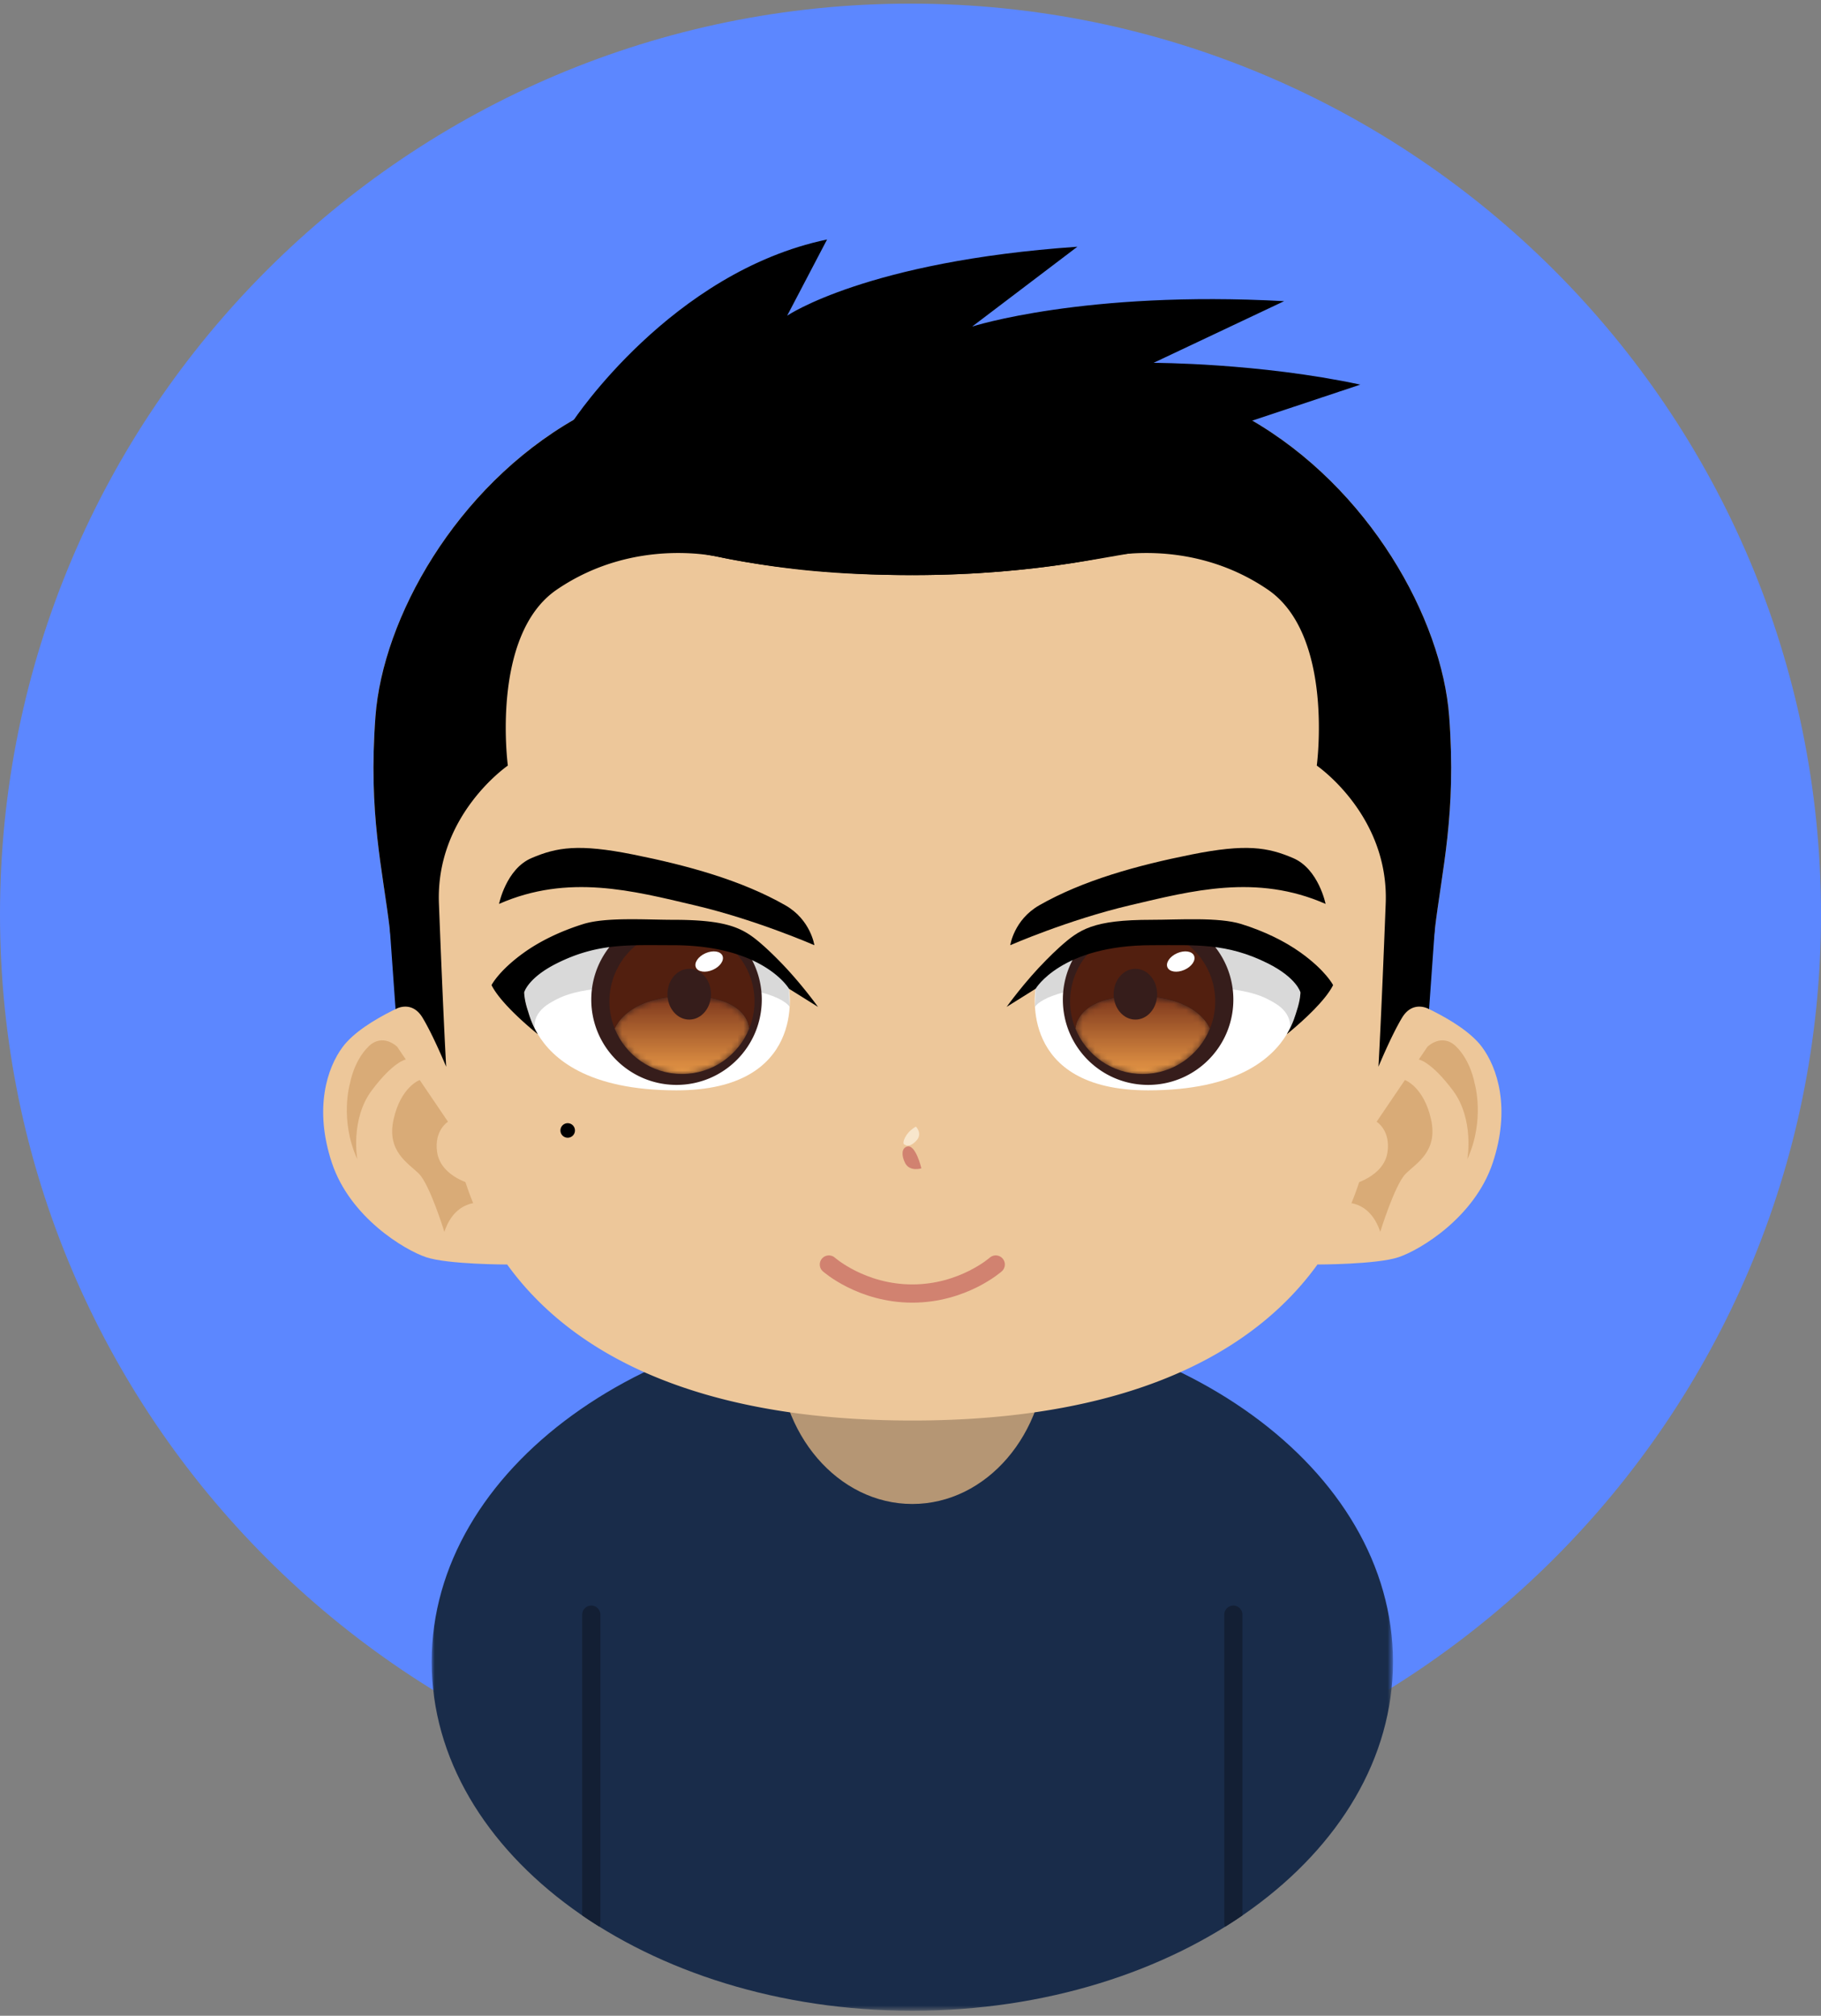 <svg width="300" height="332" xmlns="http://www.w3.org/2000/svg" xmlns:xlink="http://www.w3.org/1999/xlink">
  <rect width="100%" height="100%" fill="#808080" stroke="none"/>
  <defs>
    <path id="a" d="M0 .398h158.367v114.94H0z"/>
    <path d="M.275 5.567c1.772 4.384 6.06 7.48 11.08 7.48 5.02 0 9.31-3.099 11.081-7.486C22.424 5.238 22.084.2 12.251.2 2.315.199.357 5.341.275 5.567" id="c"/>
    <path d="M.273 5.561c1.77 4.387 6.06 7.487 11.082 7.487 5.019 0 9.307-3.097 11.079-7.481-.082-.226-2.04-5.368-11.976-5.368C.625.199.284 5.238.273 5.561" id="f"/>
    <linearGradient x1="49.999%" y1="100.002%" x2="49.999%" y2=".002%" id="d">
      <stop stop-color="#E69746" offset="0%"/>
      <stop stop-color="#7C361C" offset="100%"/>
    </linearGradient>
    <linearGradient x1="50.001%" y1="100.002%" x2="50.001%" y2=".002%" id="g">
      <stop stop-color="#E69746" offset="0%"/>
      <stop stop-color="#7C361C" offset="100%"/>
    </linearGradient>
  </defs>
  <g fill="none" fill-rule="evenodd">
    <path d="M300 150.598c0 82.842-67.158 150-150 150-82.843 0-150-67.158-150-150 0-82.843 67.157-150 150-150 82.842 0 150 67.157 150 150" fill="#5C87FF"/>
    <g transform="translate(71.116 215.837)">
      <mask id="b" fill="#fff">
        <use xlink:href="#a"/>
      </mask>
      <path d="M158.367 57.869c0 31.74-35.452 57.47-79.184 57.47S0 89.609 0 57.869 35.451.399 79.183.399c43.732 0 79.184 25.73 79.184 57.47" fill="#192C4A" mask="url(#b)"/>
    </g>
    <path d="M172.41 222.012c0 14.192-9.899 25.697-22.111 25.697-12.212 0-22.112-11.505-22.112-25.697 0-14.192 9.9-25.697 22.112-25.697 12.212 0 22.111 11.505 22.111 25.697" fill="#B59674"/>
    <path d="M98.904 265.937a1.494 1.494 0 10-2.988 0v49.538a77.029 77.029 0 002.857 1.867 1.49 1.49 0 00.131-.609v-50.796zM201.693 265.937a1.494 1.494 0 112.988 0v49.538a77.004 77.004 0 01-2.856 1.867 1.48 1.48 0 01-.132-.609v-50.796z" fill="#131F34"/>
    <path d="M83.56 208.267s-9.755 0-13.34-1.195c-3.586-1.195-12.55-6.574-15.539-15.538-2.988-8.964-.793-15.676 1.793-19.123 3.586-4.781 13.745-8.367 13.745-8.367s6.275-8.665 8.068 10.458c1.793 19.124 5.272 33.765 5.272 33.765M217.038 208.267s9.755 0 13.34-1.195c3.586-1.195 12.55-6.574 15.538-15.538 2.988-8.964.793-15.676-1.793-19.123-3.585-4.781-13.745-8.367-13.745-8.367s-6.275-8.665-8.067 10.458c-1.793 19.124-5.273 33.765-5.273 33.765" fill="#EDC79A"/>
    <path d="M222.61 195.12s5.378-1.195 5.976-5.379c.514-3.598-1.793-4.99-1.793-4.99l4.658-6.87s3.11 1.103 4.306 6.482c1.174 5.283-2.39 7.171-4.183 8.964-1.793 1.793-4.184 9.562-4.184 9.562-1.792-5.379-5.976-4.781-5.976-4.781M233.741 174.502l1.418-2.091s2.39-2.39 4.781 0c2.39 2.39 2.988 5.976 2.988 5.976s1.793 5.976-1.195 12.55c0 0 1.195-6.574-2.39-11.355-3.586-4.78-5.602-5.08-5.602-5.08M77.988 195.12s-5.378-1.195-5.976-5.379c-.514-3.598 1.793-4.99 1.793-4.99l-4.658-6.87s-3.111 1.103-4.306 6.482c-1.174 5.283 2.39 7.171 4.183 8.964 1.793 1.793 4.183 9.562 4.183 9.562 1.793-5.379 5.976-4.781 5.976-4.781" fill="#D9AB77"/>
    <path d="M150.299 57.072c20.319 0 38.844 2.39 55.577 11.952 19.69 11.251 31.674 32.869 32.869 49.004 1.195 16.136-1.195 25.1-2.39 35.26-1.196 10.159-2.39 16.135-2.39 16.135l-7.561-.028a51.04 51.04 0 01.389 6.303c0 33.5-23.307 58.266-76.494 58.266s-76.494-24.766-76.494-58.266c0-2.314.155-4.597.459-6.842l-8.826-.031s0-5.378-1.195-15.538-3.586-19.123-2.39-35.259c1.195-16.135 13.178-37.753 32.868-49.004 16.733-9.562 35.26-11.952 55.578-11.952z" fill="#EDC79A"/>
    <path d="M164.044 208.267s-5.379 4.781-13.745 4.781c-8.367 0-13.745-4.78-13.745-4.78" stroke="#D18270" stroke-width="3" stroke-linecap="round" stroke-linejoin="round"/>
    <path d="M129.98 162.849s-4.183-8.367-19.123-8.367c-7.197 0-12.363.803-19.124 4.184-4.78 2.39-5.378 4.78-5.378 4.78s0 1.196.597 2.989c.189.567.56 2.09 1.656 3.91 2.37 3.93 8.137 9.237 22.846 9.237 21.514 0 18.526-16.733 18.526-16.733" fill="#FFF"/>
    <path d="M88.608 170.344c-1.096-1.818-1.467-3.342-1.656-3.91-.598-1.792-.598-2.987-.598-2.987s-1.195-3.586 3.586-5.977c6.761-3.38 13.745-4.183 20.916-3.585 4.514.376 11.41 1.675 15.538 4.183 2.432 1.477 3.586 4.78 3.586 4.78l.113 2.984s-1.906-3.58-16.846-3.58c-16.733 0-19.721 1.195-22.71 2.987-2.987 1.793-2.444 4.172-2.444 4.172l.515.933z" fill="#D9D9D9"/>
    <path d="M125.498 164.642c0 7.756-6.287 14.044-14.044 14.044-7.756 0-14.044-6.288-14.044-14.044 0-4.715 2.324-8.887 5.888-11.434 2.299-1.643 5.115-.518 8.156-.518 3.745 0 7.148-.626 9.666 1.763a14.005 14.005 0 014.378 10.189" fill="#361D1B"/>
    <g transform="translate(100.996 163.845)">
      <mask id="e" fill="#fff">
        <use xlink:href="#c"/>
      </mask>
      <path d="M.275 5.567c1.772 4.384 6.06 7.48 11.08 7.48 5.02 0 9.31-3.099 11.081-7.486C22.424 5.238 22.084.2 12.251.2 2.315.199.357 5.341.275 5.567" fill="url(#d)" mask="url(#e)"/>
    </g>
    <g>
      <path d="M112.35 152.988c-6.6 0-11.952 5.351-11.952 11.953 0 1.581.315 3.089.874 4.47.08-.225 2.039-5.367 11.975-5.367 9.834 0 10.173 5.04 10.185 5.362.557-1.38.87-2.885.87-4.465 0-6.602-5.35-11.953-11.951-11.953" fill="#521F0F"/>
      <path d="M117.131 163.745c0 2.31-1.605 4.184-3.585 4.184s-3.586-1.873-3.586-4.184c0-2.31 1.606-4.183 3.586-4.183 1.98 0 3.585 1.873 3.585 4.183" fill="#361D1B"/>
      <path d="M134.163 155.678s-9.561-4.184-19.72-6.574c-10.16-2.39-20.83-5.235-32.229-.227 0 0 1.153-5.75 5.336-7.542 4.183-1.793 7.769-2.39 16.733-.598 8.964 1.793 17.891 4.248 25.1 8.367 4.183 2.39 4.78 6.574 4.78 6.574" fill="#000"/>
      <path d="M150.299 57.072c-20.319 0-38.845 2.39-55.578 11.952-19.69 11.251-31.673 32.869-32.868 49.004-1.196 16.136 1.195 25.1 2.39 35.26 1.195 10.159 2.092 6.274 2.092 6.274s4.482-3.287 4.482-17.63c0-14.342 3.585-32.27 14.342-41.234 10.757-8.965 15.837-11.056 21.514-10.757 10.216.537 17.929 4.78 43.626 4.78 21.514 0 33.466-3.585 43.625-4.78 10.16-1.196 10.757 1.792 21.514 10.757 10.757 8.964 14.343 26.892 14.343 41.235 0 14.342 5.677 18.227 5.677 18.227s-.299 3.287.897-6.873c1.195-10.16 3.585-19.123 2.39-35.259-1.195-16.135-13.18-37.753-32.869-49.004-16.733-9.562-35.258-11.952-55.577-11.952" fill="#000"/>
      <path d="M94.422 69.323s16.136-24.502 41.833-29.88l-6.574 12.55s13.148-8.965 47.809-11.355l-17.33 13.147s18.525-5.976 51.394-4.183l-21.514 10.16s17.33 0 34.064 3.585l-17.929 5.976" fill="#000"/>
      <path d="M149.402 188.845c-.896.299-.896 1.494-.298 2.69.756 1.511 2.689.896 2.689.896s-.946-4.068-2.39-3.586" fill="#D18270"/>
      <path d="M149.104 188.546s-.598 0 0-1.195c.597-1.195 1.792-1.793 1.792-1.793s1.196 1.195 0 2.39c-1.195 1.196-1.792.598-1.792.598" fill="#F8E6CC"/>
      <path d="M119.021 157.406c.332.755-.379 1.798-1.587 2.329-1.21.53-2.458.349-2.79-.407-.332-.755.38-1.798 1.588-2.33 1.209-.53 2.458-.348 2.79.408" fill="#FFF"/>
      <path d="M86.355 163.447s.597-2.39 5.378-4.781c6.76-3.381 11.927-2.988 19.124-2.988 14.94 0 19.123 7.17 19.123 7.17l4.781 2.989s-2.988-4.183-6.574-7.769a54 54 0 00-2.122-2.044c-3.301-2.961-5.493-4.53-15.208-4.53-4.413 0-11.016-.469-14.753.695-3.856 1.2-7.207 2.868-9.75 4.684-4.183 2.988-5.378 5.378-5.378 5.378 1.281 2.562 4.927 5.834 6.905 7.493.279.234.525.437.727.6-1.096-1.818-1.467-3.342-1.656-3.91-.597-1.792-.597-2.987-.597-2.987" fill="#000"/>
      <path d="M170.618 162.849s4.183-8.367 19.123-8.367c7.196 0 12.363.803 19.124 4.184 4.78 2.39 5.378 4.78 5.378 4.78s0 1.196-.598 2.989c-.188.567-.56 2.09-1.656 3.91-2.368 3.93-8.136 9.237-22.846 9.237-21.514 0-18.525-16.733-18.525-16.733" fill="#FFF"/>
      <path d="M211.99 170.344c1.096-1.818 1.466-3.342 1.656-3.91.597-1.792.597-2.987.597-2.987s1.196-3.586-3.585-5.977c-6.762-3.38-13.745-4.183-20.917-3.585-4.513.376-11.408 1.675-15.538 4.183-2.432 1.477-3.585 4.78-3.585 4.78l-.114 2.984s1.907-3.58 16.847-3.58c16.733 0 19.721 1.195 22.71 2.987 2.987 1.793 2.443 4.172 2.443 4.172l-.514.933z" fill="#D9D9D9"/>
      <path d="M175.1 164.642c0 7.756 6.287 14.044 14.043 14.044 7.757 0 14.044-6.288 14.044-14.044 0-4.715-2.323-8.887-5.887-11.434-2.3-1.643-5.115-.518-8.157-.518-3.745 0-7.148-.626-9.665 1.763a14.003 14.003 0 00-4.378 10.189" fill="#361D1B"/>
    </g>
    <g transform="translate(176.892 163.845)">
      <mask id="h" fill="#fff">
        <use xlink:href="#f"/>
      </mask>
      <path d="M.273 5.561c1.77 4.387 6.06 7.487 11.082 7.487 5.019 0 9.307-3.097 11.079-7.481-.082-.226-2.04-5.368-11.976-5.368C.625.199.284 5.238.273 5.561" fill="url(#g)" mask="url(#h)"/>
    </g>
    <g>
      <path d="M188.247 152.988c6.601 0 11.952 5.351 11.952 11.953 0 1.581-.314 3.089-.873 4.47-.081-.225-2.039-5.367-11.975-5.367-9.834 0-10.174 5.04-10.185 5.362a11.908 11.908 0 01-.871-4.465c0-6.602 5.35-11.953 11.952-11.953" fill="#521F0F"/>
      <path d="M183.466 163.745c0 2.31 1.606 4.184 3.586 4.184 1.98 0 3.585-1.873 3.585-4.184 0-2.31-1.605-4.183-3.585-4.183s-3.586 1.873-3.586 4.183" fill="#361D1B"/>
      <path d="M166.434 155.678s9.562-4.184 19.721-6.574c10.16-2.39 20.83-5.235 32.228-.227 0 0-1.152-5.75-5.335-7.542-4.183-1.793-7.77-2.39-16.733-.598-8.964 1.793-17.891 4.248-25.1 8.367-4.183 2.39-4.78 6.574-4.78 6.574" fill="#000"/>
      <path d="M214.243 163.447s-.598-2.39-5.378-4.781c-6.761-3.381-11.928-2.988-19.124-2.988-14.94 0-19.123 7.17-19.123 7.17l-4.781 2.989s2.988-4.183 6.573-7.769c.671-.671 1.363-1.363 2.123-2.044 3.3-2.961 5.493-4.53 15.208-4.53 4.412 0 11.015-.469 14.753.695 3.856 1.2 7.207 2.868 9.749 4.684 4.183 2.988 5.379 5.378 5.379 5.378-1.282 2.562-4.927 5.834-6.905 7.493-.28.234-.526.437-.728.6 1.096-1.818 1.468-3.342 1.656-3.91.598-1.792.598-2.987.598-2.987" fill="#000"/>
      <path d="M66.856 174.502l-1.418-2.091s-2.39-2.39-4.78 0c-2.391 2.39-2.989 5.976-2.989 5.976s-1.793 5.976 1.196 12.55c0 0-1.196-6.574 2.39-11.355 3.586-4.78 5.601-5.08 5.601-5.08" fill="#D9AB77"/>
      <path d="M65.164 166.202s2.664-1.56 4.457 1.428c1.793 2.988 3.885 8.068 3.885 8.068s-.435-7.205-1.196-26.893c-.562-14.569 11.355-22.709 11.355-22.709s-2.895-21.51 8.068-28.984c13.147-8.964 27.204-5.277 27.204-5.277s12.836 2.887 31.362 2.887l-11.355-15.538-41.833 4.78-24.502 19.722-5.976 23.307-2.39 26.294.921 12.915zM235.433 166.202s-2.664-1.56-4.457 1.428c-1.793 2.988-3.884 8.068-3.884 8.068s.435-7.205 1.195-26.893c.563-14.569-11.355-22.709-11.355-22.709s2.896-21.51-8.067-28.984c-13.148-8.964-27.204-5.277-27.204-5.277s-12.836 2.887-31.362 2.887l11.354-15.538 41.833 4.78 24.502 19.722 5.976 23.307 2.39 26.294-.92 12.915zM94.721 186.156a1.196 1.196 0 11-2.391-.001 1.196 1.196 0 012.391 0" fill="#000"/>
    </g>
    <path d="M196.71 157.406c.333.755-.378 1.798-1.587 2.329-1.21.53-2.458.349-2.79-.407-.332-.755.38-1.798 1.588-2.33 1.209-.53 2.458-.348 2.79.408" fill="#FFF"/>
  </g>
</svg>
